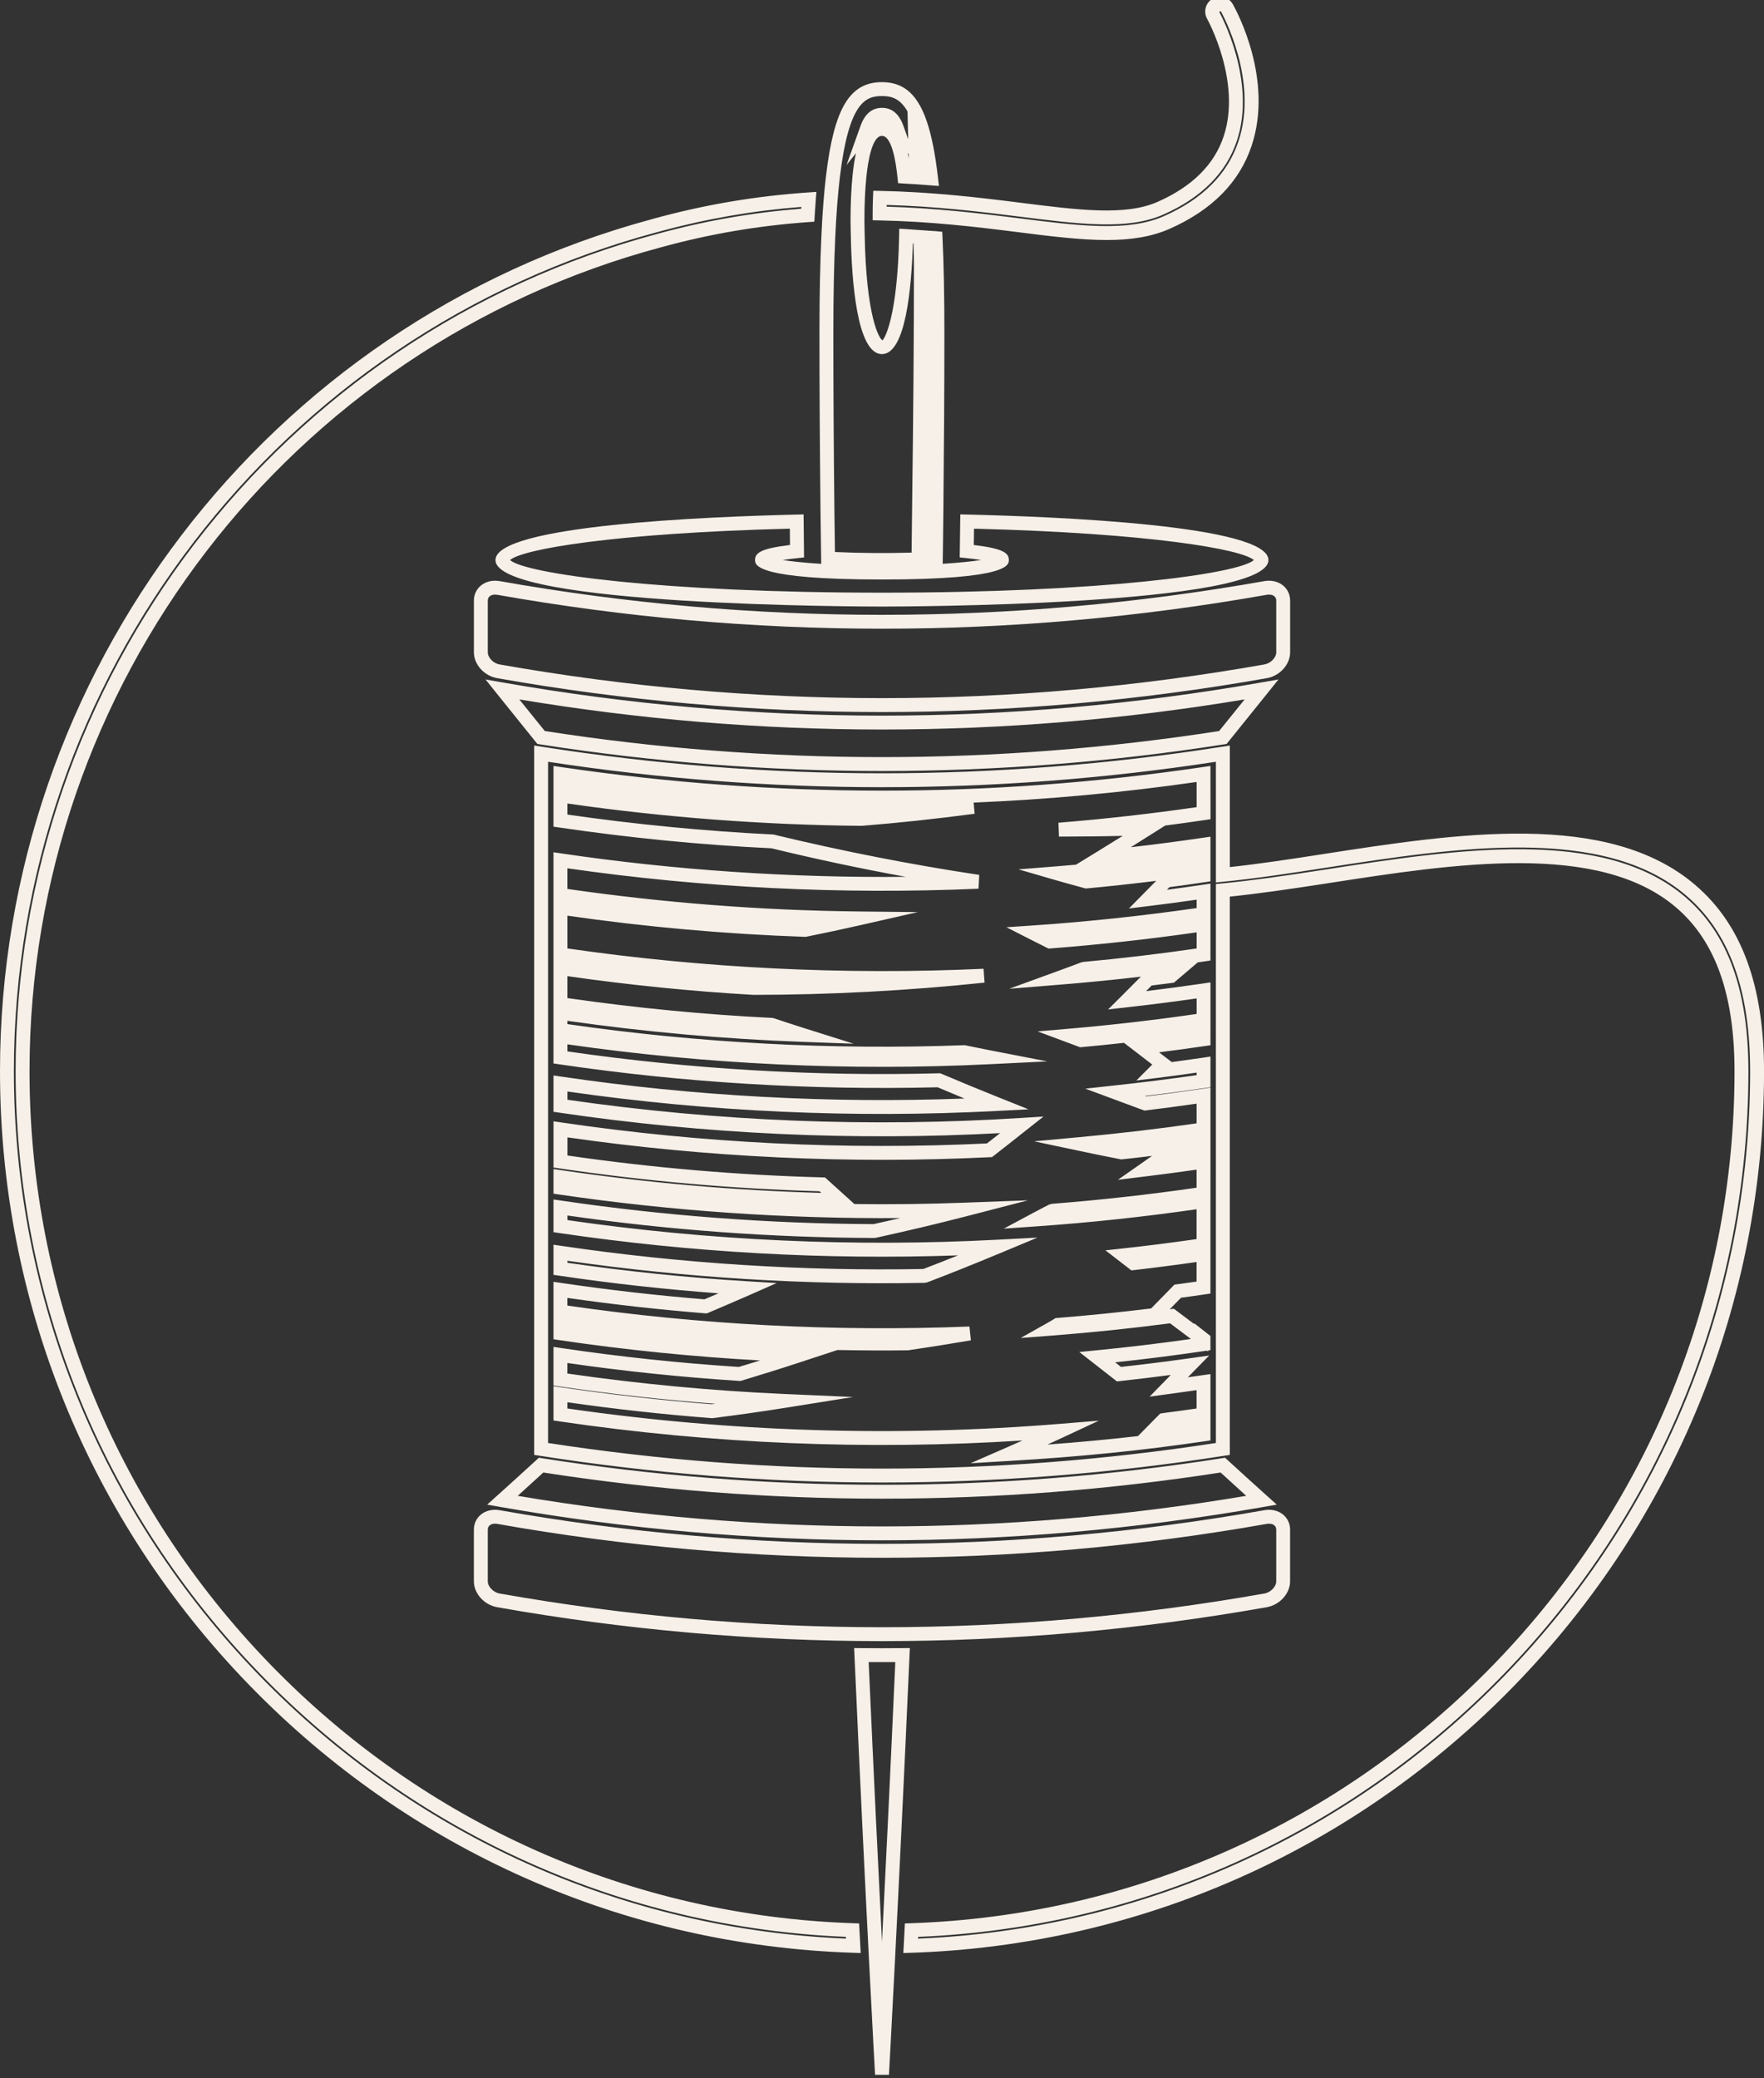 <svg version="1.1" id="图层_1" x="0px" y="0px" width="126.951px" height="149.504px" viewBox="0 0 126.951 149.504" enable-background="new 0 0 126.951 149.504" xml:space="preserve" xmlns:xml="http://www.w3.org/XML/1998/namespace" xmlns="http://www.w3.org/2000/svg" xmlns:xlink="http://www.w3.org/1999/xlink">
  <rect x="0" y="0" width="126.951" height="149.504" fill="#333333" stroke="none"/>
  <path fill="#F6F0E8" d="M62.977,149.269c-0.007-0.123-0.694-12.431-1.483-30.176l-0.023-0.527l0.528,0.005
	c0.982,0.01,1.965,0.01,2.953,0l0.528-0.005l-0.024,0.527c-0.79,17.744-1.473,30.053-1.48,30.175L62.977,149.269z M62.516,119.574
	c0.361,8.086,0.699,15.017,0.959,20.136c0.259-5.12,0.596-12.05,0.958-20.136C63.792,119.578,63.154,119.578,62.516,119.574z
	 M65.011,140.507l0.111-2.129l0.46-0.016c15.918-0.538,30.813-7.16,41.944-18.645c11.158-11.513,17.303-26.66,17.303-42.653
	c0-5.508-1.374-9.359-4.2-11.775c-5.571-4.771-15.953-3.16-25.109-1.74c-2.791,0.431-4.973,0.746-7.014,0.957v40.163l-0.423,0.066
	c-16.328,2.561-32.888,2.561-49.218,0l-0.422-0.066V53.636l0.578,0.09c16.225,2.543,32.682,2.543,48.909,0l0.577-0.09v8.745
	c2.067-0.222,4.344-0.566,6.685-0.931c9.637-1.493,20.519-3.177,26.818,2.224l0,0c3.323,2.839,4.94,7.219,4.944,13.391
	c0,16.563-6.369,32.247-17.934,44.162c-11.538,11.888-26.975,18.729-43.466,19.263L65.011,140.507z M66.073,139.345l-0.006,0.125
	c16.025-0.657,31.007-7.37,42.235-18.939c11.383-11.728,17.651-27.164,17.651-43.466c-0.004-5.861-1.507-9.993-4.595-12.63v-0.001
	c-5.949-5.104-16.593-3.455-25.98-2.001c-2.599,0.404-5.087,0.78-7.323,0.999l-0.549,0.054v-8.682
	c-15.952,2.439-32.117,2.439-48.064,0v49.009c15.95,2.457,32.114,2.457,48.063,0V63.599l0.452-0.043
	c2.149-0.207,4.428-0.534,7.408-0.995c9.37-1.455,19.991-3.102,25.913,1.968c3.062,2.617,4.55,6.717,4.55,12.535
	c0,16.254-6.245,31.649-17.584,43.349C97.04,131.975,82.079,138.687,66.073,139.345z M61.943,140.506l-0.546-0.018
	c-16.489-0.534-31.925-7.375-43.462-19.263C6.369,109.311,0,93.626,0,77.063c0-28.631,19.242-53.792,46.822-61.269l0.22-0.062
	c3.677-1.009,7.319-1.626,11.134-1.887l0.579-0.039l-0.046,0.578c-0.029,0.359-0.054,0.747-0.077,1.126l-0.026,0.438l-0.437,0.031
	c-3.632,0.261-7.09,0.851-10.569,1.805C20.823,24.941,2.125,49.317,2.125,77.063c0,15.993,6.145,31.141,17.302,42.653
	c11.13,11.484,26.026,18.106,41.943,18.645l0.457,0.016L61.943,140.506z M47.488,16.648l0,0.001l-0.185,0.051
	C20.041,23.986,1,48.808,1,77.063c0,16.302,6.269,31.738,17.652,43.466c11.229,11.569,26.208,18.282,42.233,18.939l-0.007-0.125
	c-16.004-0.658-30.965-7.37-42.169-18.932C7.37,108.713,1.125,93.317,1.125,77.063c0-28.198,19.003-52.972,46.213-60.245
	c3.401-0.932,6.783-1.523,10.323-1.804c0.003-0.043,0.006-0.086,0.009-0.129C54.191,15.158,50.853,15.736,47.488,16.648z
	 M63.474,118.068c-9.253,0-18.506-0.813-27.695-2.441c-0.939-0.168-1.675-0.987-1.675-1.865v-3.708c0-0.43,0.175-0.813,0.494-1.081
	c0.352-0.296,0.848-0.414,1.354-0.325h0c18.263,3.23,36.779,3.23,55.041,0c0.511-0.09,1.008,0.029,1.359,0.325
	c0.318,0.268,0.493,0.651,0.493,1.081v3.708c0,0.878-0.737,1.697-1.678,1.865C81.98,117.255,72.728,118.068,63.474,118.068z
	 M35.621,109.618c-0.152,0-0.286,0.041-0.379,0.12c-0.091,0.076-0.137,0.183-0.137,0.315v3.708c0,0.388,0.397,0.8,0.851,0.881
	c18.26,3.235,36.778,3.233,55.04,0c0.454-0.081,0.853-0.493,0.853-0.881v-3.708c0-0.133-0.046-0.239-0.137-0.315
	c-0.125-0.105-0.322-0.143-0.543-0.106c-18.376,3.252-37.011,3.252-55.388,0h0C35.725,109.622,35.672,109.618,35.621,109.618z
	 M63.474,110.815c-9.155,0-18.31-0.796-27.401-2.39l-1.013-0.177l0.765-0.688c0.926-0.832,1.852-1.672,2.778-2.523l0.178-0.163
	l0.238,0.037c16.227,2.545,32.683,2.545,48.909,0l0.238-0.037l0.177,0.163c0.925,0.85,1.852,1.691,2.777,2.523l0.766,0.688
	l-1.014,0.177C81.783,110.02,72.628,110.815,63.474,110.815z M37.26,107.615c17.401,2.934,35.026,2.934,52.427,0
	c-0.614-0.556-1.229-1.115-1.842-1.678c-16.172,2.51-32.569,2.51-48.742,0C38.488,106.501,37.874,107.061,37.26,107.615z
	 M69.852,105.27l2.56-1.119c0.392-0.171,0.783-0.344,1.176-0.517c-11.125,0.709-22.322,0.247-33.328-1.377l-0.427-0.063v-2.47
	l0.573,0.084c3.577,0.527,7.216,0.937,10.816,1.216c0.087-0.012,0.174-0.022,0.261-0.033c-3.753-0.283-7.511-0.701-11.224-1.248
	l-0.427-0.063v-2.781l0.574,0.086c4.196,0.624,8.491,1.081,12.766,1.358c0.511-0.153,1.022-0.31,1.534-0.469
	c-4.825-0.265-9.671-0.754-14.446-1.46l-0.427-0.062v-4.134l0.573,0.084c3.44,0.507,6.902,0.901,10.292,1.176
	c0.337-0.144,0.675-0.287,1.013-0.432c-3.831-0.282-7.674-0.707-11.451-1.268l-0.427-0.062v-2.167l0.573,0.084
	c8.593,1.268,17.358,1.827,26.042,1.663c0.805-0.308,1.635-0.633,2.503-0.981c-9.578,0.336-19.216-0.208-28.69-1.605l-0.427-0.063
	v-2.353l0.573,0.084c7.413,1.093,14.969,1.66,22.46,1.689c0.66-0.146,1.303-0.289,1.932-0.434
	c-8.194,0.058-16.436-0.501-24.538-1.693l-0.427-0.063v-1.771l0.573,0.084c6.198,0.912,12.481,1.46,18.7,1.631l-0.131-0.118
	c-6.244-0.174-12.54-0.728-18.715-1.645l-0.427-0.062V80.67l0.573,0.084c10.111,1.49,20.413,1.998,30.621,1.509
	c0.316-0.246,0.633-0.494,0.949-0.743c-10.583,0.57-21.246,0.074-31.717-1.471l-0.427-0.063v-2.614l0.573,0.084
	c9.557,1.411,19.302,1.938,29.005,1.576c-0.645-0.267-1.29-0.537-1.936-0.81c-9.096,0.225-18.256-0.329-27.217-1.651l-0.427-0.063
	V61.315l0.573,0.084c8.173,1.206,16.492,1.763,24.784,1.683c-3.24-0.591-6.477-1.278-9.672-2.054
	c-5.004-0.237-10.169-0.744-15.257-1.493l-0.427-0.063l0.001-4.367l0.573,0.084c15.307,2.257,30.829,2.257,46.135,0l0.571-0.084
	l0.005,3.832L86.688,59c-0.94,0.139-1.885,0.27-2.832,0.392L82.894,60c-0.505,0.32-1.01,0.637-1.514,0.952
	c1.718-0.197,3.446-0.423,5.161-0.675l0.573-0.084v3.213l-0.426,0.064c-0.842,0.125-1.681,0.244-2.523,0.353l-0.187,0.19
	c0.854-0.112,1.708-0.231,2.562-0.358l0.573-0.085v5.533l-0.427,0.063c-0.163,0.024-0.326,0.048-0.489,0.072l-1.714,1.459
	l-0.145,0.019c-0.485,0.064-0.971,0.126-1.458,0.184c-0.133,0.135-0.266,0.27-0.398,0.404c1.336-0.163,2.696-0.345,4.061-0.544
	l0.572-0.084l-0.001,4.521l-0.428,0.062c-1.09,0.159-2.183,0.309-3.275,0.447l0.92,0.704c0.736-0.099,1.473-0.203,2.21-0.312
	l0.573-0.086v2.205l-0.428,0.063c-1.387,0.203-2.821,0.394-4.286,0.57l0.079,0.029c1.354-0.167,2.708-0.349,4.061-0.549l0.573-0.085
	l-0.002,14.817l-0.426,0.063c-0.552,0.083-1.101,0.157-1.653,0.231l-0.037,0.006c-0.271,0.278-0.542,0.556-0.813,0.833
	c0.032-0.005,0.064-0.009,0.097-0.014l0.204-0.026l0.164,0.124c0.433,0.327,0.867,0.654,1.301,0.979v-0.057l1.164,0.913v1.019
	l-0.164,0.024v0.074l-0.086-0.062l-0.177,0.026c-2.14,0.315-4.297,0.589-6.43,0.815l0.422,0.33c1.761-0.197,3.36-0.398,4.886-0.614
	l1.459-0.206l-1.534,1.566c0.352-0.05,0.703-0.1,1.055-0.15l0.57-0.081v4.773l-0.427,0.062c-4.471,0.662-9.065,1.125-14.046,1.413
	L69.852,105.27z M79.08,102.207l-2.521,1.178c-0.393,0.183-0.784,0.363-1.176,0.541c2.235-0.165,4.397-0.367,6.514-0.61l1.597-1.619
	l0.179-0.031c0.813-0.105,1.628-0.217,2.441-0.334v-1.32c-0.645,0.092-1.288,0.183-1.935,0.27l-1.444,0.196l1.525-1.561
	c-1.159,0.153-2.373,0.3-3.674,0.444l-0.202,0.022l-2.709-2.115l1.247-0.123c2.242-0.22,4.521-0.494,6.786-0.815
	c-0.5-0.373-1.001-0.749-1.5-1.127c-2.777,0.365-5.638,0.662-8.504,0.883l-2.248,0.172l1.965-1.106
	c0.146-0.083,0.294-0.168,0.436-0.258l0.104-0.065l0.123-0.01c2.222-0.178,4.495-0.408,6.76-0.685
	c0.522-0.528,1.039-1.059,1.557-1.59l0.12-0.124l0.38-0.051c0.405-0.055,0.809-0.109,1.213-0.168v-1.408
	c-1.41,0.203-2.885,0.394-4.487,0.58l-0.202,0.023l-1.871-1.444l1.238-0.133c1.607-0.173,3.309-0.388,5.322-0.674v-2.148
	c-3.823,0.552-7.704,0.967-11.546,1.233l-2.325,0.161l2.055-1.101c0.398-0.214,0.801-0.422,1.206-0.63l0.188-0.053
	c3.475-0.271,6.979-0.661,10.422-1.16v-1.3c-1.222,0.178-2.449,0.339-3.672,0.488l-1.989,0.244l2.461-1.722
	c-0.726,0.089-1.439,0.171-2.146,0.247l-0.075,0.008l-0.073-0.014c-0.982-0.19-1.973-0.394-2.96-0.603l-3.239-0.685l3.297-0.303
	c2.828-0.26,5.651-0.592,8.398-0.989v-1.417c-1.21,0.175-2.422,0.336-3.633,0.483l-0.121,0.015l-4.257-1.578l2.104-0.229
	c2.024-0.22,4.01-0.47,5.908-0.742v-0.182c-0.965,0.14-1.929,0.271-2.896,0.389l-1.44,0.177l1.145-1.146l-2.035-1.562
	c-1.003,0.11-2.019,0.213-3.043,0.308l-0.112,0.01l-3.06-1.141l2.212-0.19c3.101-0.267,6.204-0.625,9.231-1.066v-1.117
	c-1.671,0.238-3.332,0.451-4.946,0.632l-1.424,0.16l1.016-1.011c0.446-0.445,0.895-0.894,1.341-1.347
	c-1.904,0.224-3.84,0.416-5.784,0.573l-3.689,0.298l3.479-1.267c0.568-0.207,1.136-0.416,1.703-0.632l0.133-0.031
	c2.707-0.247,5.453-0.572,8.171-0.968v-1.16c-3.462,0.496-6.997,0.885-10.518,1.157l-0.138,0.011l-0.124-0.062
	c-0.433-0.216-0.862-0.432-1.292-0.65l-1.615-0.823l1.809-0.122c3.914-0.264,7.908-0.688,11.878-1.258v-0.604
	c-1.147,0.166-2.294,0.317-3.443,0.458l-1.43,0.176l1.963-1.989c-1.636,0.205-3.302,0.386-4.981,0.543l-0.092,0.008l-0.544-0.149
	c-0.558-0.152-1.117-0.306-1.672-0.467l-2.623-0.761l2.723-0.217c0.472-0.038,0.943-0.077,1.414-0.119l1.555-0.953
	c0.606-0.371,1.21-0.745,1.814-1.122c-1.512,0.04-3.051,0.049-4.591,0.055l-0.039-0.999c3.309-0.267,6.652-0.644,9.946-1.121
	l-0.002-1.811c-5.329,0.766-10.685,1.261-16.046,1.483l0.069,0.805c-2.876,0.379-5.54,0.663-8.144,0.869
	c-7.125-0.069-14.227-0.61-21.163-1.608v0.796c4.918,0.71,9.904,1.193,14.827,1.435c4.949,1.193,9.901,2.166,14.814,2.905
	l-0.053,0.994c-9.875,0.429-19.83-0.066-29.589-1.469v1.485c6.922,1.001,13.977,1.547,20.975,1.622l4.242,0.045l-4.136,0.942
	c-1.291,0.294-2.583,0.566-3.876,0.828l-0.058,0.012l-0.059-0.002c-5.714-0.199-11.459-0.711-17.087-1.523v2.357
	c9.872,1.43,19.944,1.921,29.95,1.463l0.074,0.997c-5.551,0.582-11.149,0.878-16.637,0.881c-4.46-0.257-8.952-0.71-13.387-1.347
	v1.578c4.94,0.711,9.892,1.191,14.727,1.426l0.133,0.025c0.74,0.247,1.476,0.489,2.213,0.721l3.531,1.112l-3.699-0.135
	c-5.65-0.206-11.334-0.715-16.905-1.514v0.238c9.418,1.361,19.013,1.871,28.538,1.518l0.06-0.002l0.628,0.128
	c0.415,0.085,0.83,0.17,1.244,0.25l4.07,0.788l-4.141,0.202c-10.134,0.497-20.36,0.016-30.399-1.429v0.508
	c8.803,1.276,17.8,1.809,26.727,1.576l0.108-0.003l0.1,0.043c1.379,0.584,2.757,1.156,4.135,1.705l2.119,0.846l-2.278,0.118
	c-10.324,0.539-20.72,0.066-30.909-1.399v0.593c10.789,1.562,21.777,2.001,32.668,1.308l1.597-0.102l-1.254,0.992
	c-0.775,0.613-1.552,1.229-2.328,1.831l-0.125,0.097l-0.157,0.007c-10.134,0.495-20.356,0.015-30.399-1.427v1.304
	c6.06,0.882,12.232,1.412,18.353,1.575l0.185,0.005l2.115,1.913c2.631,0.035,5.262,0.002,7.886-0.097l4.609-0.171l-4.466,1.155
	c-2.038,0.527-4.16,1.031-6.489,1.542l-0.109,0.012c-7.363-0.025-14.79-0.569-22.084-1.616v0.331
	c10.22,1.479,20.624,1.953,30.937,1.41l2.89-0.152l-2.671,1.113c-1.922,0.801-3.645,1.49-5.267,2.108l-0.168,0.033
	c-8.578,0.166-17.229-0.367-25.721-1.588v0.146c4.289,0.623,8.66,1.071,12.998,1.334l2.062,0.125L54,93.143
	c-1.01,0.444-2.021,0.877-3.027,1.303l-0.113,0.047l-0.122-0.01c-3.262-0.261-6.592-0.633-9.907-1.108v0.552
	c9.537,1.383,19.268,1.89,28.938,1.507l0.104,0.993c-1.508,0.256-3.014,0.498-4.523,0.719c-1.695,0.02-3.389,0.011-5.08-0.022
	l-2.603,0.854c-1.435,0.472-2.865,0.92-4.295,1.349l-0.086,0.026l-0.09-0.006c-4.137-0.267-8.294-0.699-12.365-1.289v0.758
	c5.173,0.748,10.431,1.243,15.635,1.472l4.921,0.217l-4.864,0.777c-1.726,0.275-3.484,0.524-5.228,0.741l-0.05,0.006l-0.05-0.004
	c-3.448-0.266-6.931-0.65-10.362-1.143v0.448c11.718,1.697,23.652,2.067,35.474,1.104L79.08,102.207z M63.474,55.469
	c-8.222,0-16.445-0.639-24.609-1.917l-0.19-0.03l-0.121-0.149c-0.928-1.146-1.856-2.297-2.784-3.457l-0.827-1.033l1.304,0.228
	c18.066,3.165,36.388,3.165,54.457,0l1.304-0.228l-0.827,1.033c-0.929,1.16-1.856,2.31-2.785,3.456l-0.121,0.15l-0.19,0.03
	C79.918,54.83,71.696,55.469,63.474,55.469z M39.209,52.593c16.102,2.501,32.429,2.501,48.528,0
	c0.612-0.756,1.225-1.514,1.836-2.275c-17.325,2.888-34.874,2.888-52.2,0C37.985,51.079,38.597,51.837,39.209,52.593z
	 M63.475,51.228c-9.254,0-18.506-0.813-27.695-2.439c-0.939-0.164-1.675-0.984-1.675-1.865v-3.71c0-0.429,0.176-0.812,0.495-1.08
	c0.353-0.296,0.843-0.416,1.354-0.327l0.001,0c18.262,3.235,36.779,3.235,55.041,0c0.507-0.088,1.005,0.03,1.358,0.327
	c0.318,0.268,0.494,0.651,0.494,1.08v3.71c0,0.882-0.737,1.701-1.68,1.866C81.98,50.414,72.727,51.227,63.475,51.228z
	 M35.623,42.777c-0.152,0-0.286,0.042-0.38,0.121c-0.092,0.077-0.138,0.183-0.138,0.314v3.71c0,0.39,0.396,0.801,0.849,0.88
	c18.262,3.233,36.78,3.232,55.042,0c0.455-0.08,0.853-0.491,0.853-0.881v-3.71c0-0.131-0.046-0.237-0.138-0.314
	c-0.127-0.106-0.325-0.147-0.542-0.107c-18.376,3.255-37.011,3.256-55.388,0l0.001,0C35.726,42.782,35.673,42.777,35.623,42.777z
	 M63.474,43.638c-1.136,0-27.816-0.038-27.816-3.346c0-2.495,15.153-3.119,21.668-3.271l0.506-0.012l0.033,3.095l-0.453,0.047
	c-0.443,0.046-0.799,0.094-1.084,0.139c0.666,0.103,1.604,0.201,2.772,0.274l-0.052-3.974c-0.05-4.66-0.074-8.796-0.074-12.646
	c0-2.675,0.046-4.959,0.141-6.983c0.075-1.667,0.185-3.08,0.333-4.321c0.577-4.843,1.704-6.73,4.021-6.73
	c0.707,0,1.302,0.176,1.806,0.56V6.453l0.007,0.022c1.156,0.885,1.824,2.863,2.222,6.301l0.069,0.604l-1.605-0.122
	c-0.226-0.01-0.447-0.024-0.677-0.039l-0.66-0.041l-0.042-0.423c-0.112-1.112-0.406-2.979-1.119-2.979
	c-0.707,0-1.002,1.825-1.116,2.913c-0.097,0.931-0.144,1.978-0.144,3.2c0,0.247,0.006,0.473,0.012,0.7l0.007,0.317
	c0.106,5.839,1.034,7.46,1.277,7.575c0.167-0.114,1.089-1.722,1.201-7.508l0.01-0.519l0.519,0.029
	c0.248,0.014,0.479,0.032,0.712,0.051l1.03,0.073c0.134,0.007,0.269,0.015,0.399,0.026l0.434,0.04l0.02,0.435
	c0.09,1.962,0.134,4.197,0.134,6.831c0,4.1-0.029,8.334-0.072,12.642l-0.022,2.014c-0.002,0.339-0.008,0.682-0.013,1.024
	l-0.014,0.943c1.167-0.073,2.104-0.17,2.77-0.273c-0.287-0.045-0.645-0.093-1.091-0.14l-0.455-0.047l0.044-3.095l0.505,0.012
	c6.516,0.153,21.67,0.777,21.67,3.271C91.287,43.6,64.609,43.638,63.474,43.638z M36.708,40.292
	c1.089,0.986,10.917,2.347,26.766,2.347s25.674-1.36,26.762-2.346c-0.864-0.777-7.45-1.936-20.138-2.259l-0.017,1.175
	c2.12,0.254,2.524,0.572,2.524,1.083c0,0.346,0,1.399-9.132,1.399c-9.134,0-9.134-1.053-9.134-1.399c0-0.512,0.403-0.83,2.516-1.084
	l-0.013-1.175C44.157,38.355,37.572,39.514,36.708,40.292z M60.089,39.713c1.842,0.086,3.789,0.094,5.517,0.043l0.036-3.2
	c0.09-6.902,0.132-12.427,0.132-17.389c0-0.522-0.014-1.077-0.033-1.646c-0.015-0.001-0.03-0.002-0.045-0.003
	c-0.093,3.195-0.518,7.957-2.226,7.957c0,0,0,0,0,0c-1.812-0.001-2.181-5.357-2.239-8.55l-0.007-0.311
	c-0.006-0.235-0.012-0.469-0.012-0.725c0-1.257,0.049-2.338,0.148-3.303c0.054-0.519,0.127-1.059,0.241-1.564l-0.676,0.845
	l1.007-2.816c0.307-0.858,0.826-1.294,1.543-1.294c0.715,0,1.233,0.436,1.539,1.294l0.345,0.967c0-0.015-0.001-0.029-0.001-0.043
	l-0.046-1.957C64.754,7.043,64.108,6.91,63.47,6.91c-1.18,0-2.385,0.452-3.028,5.849c-0.146,1.217-0.253,2.606-0.328,4.248
	c-0.094,2.009-0.14,4.278-0.14,6.938c0,3.847,0.024,7.979,0.074,12.632L60.089,39.713z M65.333,11.006
	c0.03,0.132,0.058,0.266,0.082,0.402c-0.005-0.108-0.011-0.215-0.016-0.319L65.333,11.006z M79.643,17.267
	c-1.917,0-4.076-0.273-6.508-0.581c-2.987-0.378-6.208-0.754-9.842-0.829l-0.49-0.01v-0.49c0-0.391,0.008-0.79,0.024-1.147
	l0.022-0.487l0.487,0.01c3.715,0.076,7.009,0.46,10.065,0.847c4.253,0.538,7.598,0.961,9.902-0.055
	c2.48-1.09,4.082-2.675,4.76-4.712c1.312-3.937-1.164-8.415-1.189-8.46c-0.289-0.512-0.107-1.163,0.402-1.452
	c0.244-0.141,0.534-0.177,0.81-0.099c0.275,0.078,0.503,0.258,0.641,0.508c0.302,0.538,2.927,5.426,1.353,10.167
	c-0.874,2.633-2.867,4.65-5.924,5.993C82.826,17.055,81.328,17.267,79.643,17.267z M63.808,14.869
	c3.48,0.099,6.574,0.46,9.452,0.825c4.416,0.558,7.903,0.999,10.494-0.139c2.787-1.225,4.596-3.039,5.377-5.393
	c1.464-4.407-1.165-9.165-1.277-9.365l-0.109,0.062c0.072,0.129,2.711,4.944,1.27,9.271c-0.771,2.316-2.557,4.103-5.307,5.312
	c-2.56,1.127-6.023,0.689-10.412,0.133c-2.91-0.368-6.018-0.732-9.485-0.83C63.809,14.786,63.808,14.828,63.808,14.869z" class="color c1"/>
</svg>